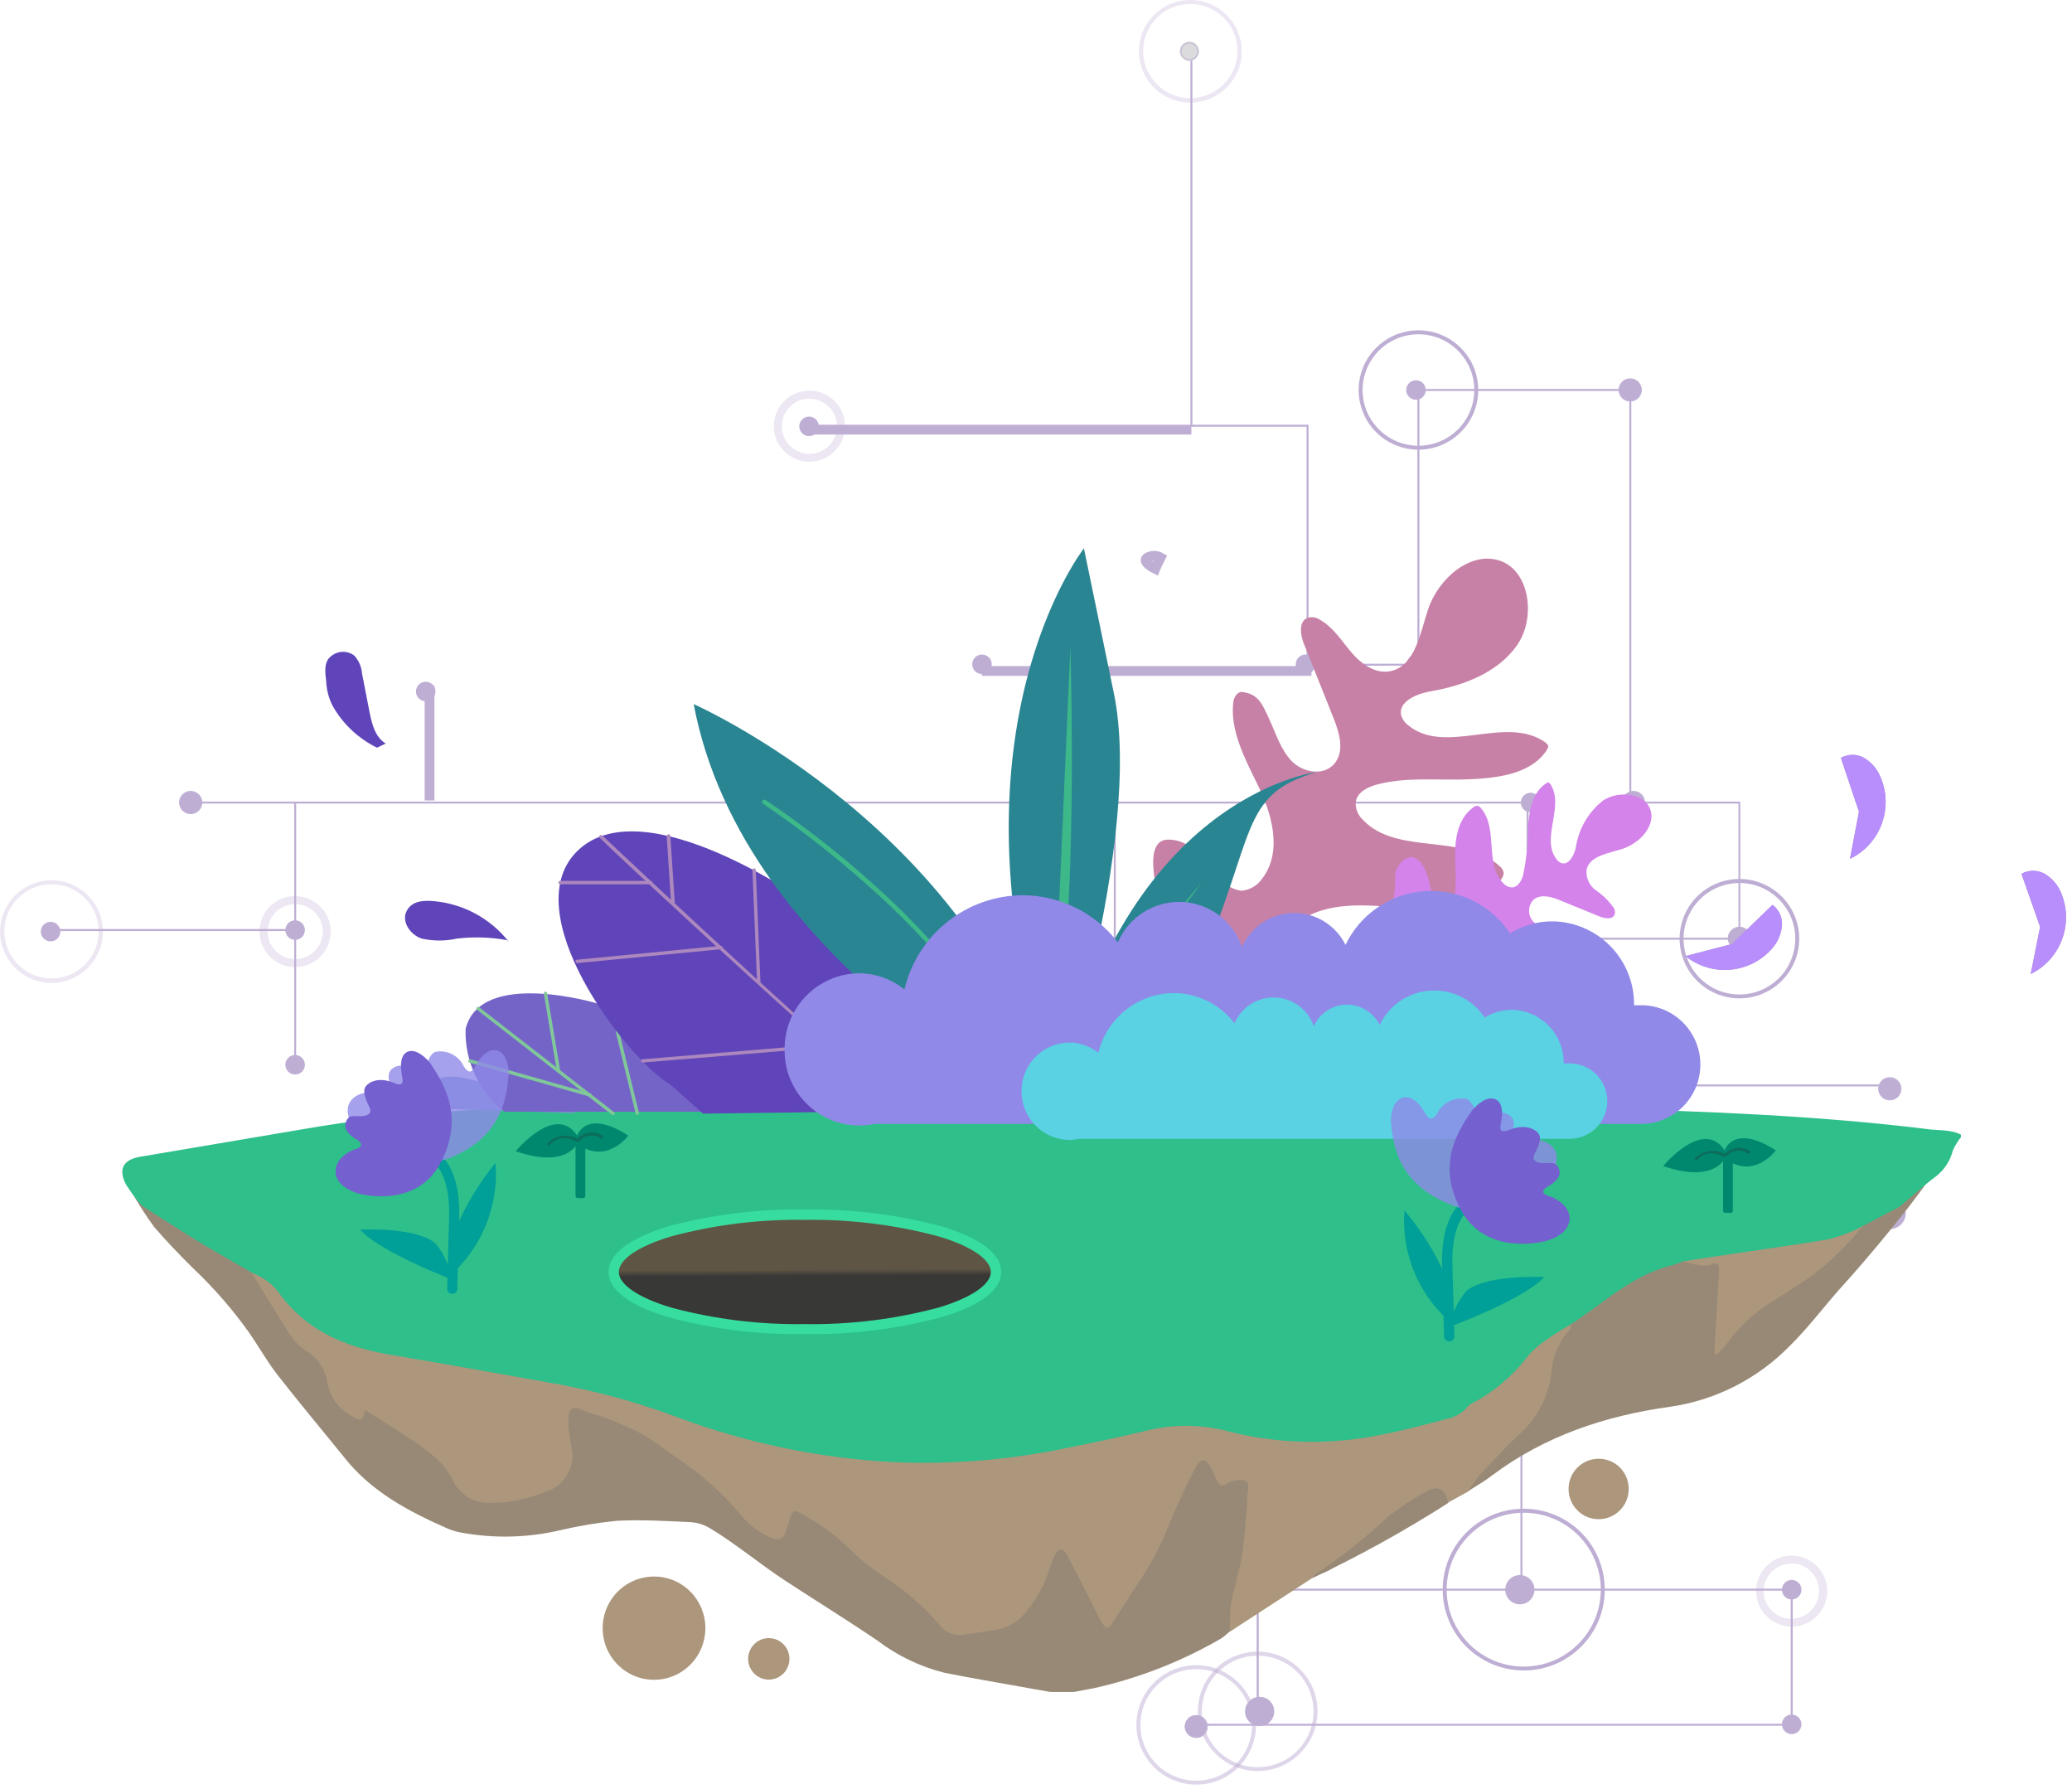 <?xml version="1.0" encoding="UTF-8"?>
<svg width="212px" height="183px" viewBox="0 0 212 183" version="1.1" xmlns="http://www.w3.org/2000/svg" xmlns:xlink="http://www.w3.org/1999/xlink">
    <!-- Generator: Sketch 60 (88103) - https://sketch.com -->
    <title>Satellite 02</title>
    <desc>Created with Sketch.</desc>
    <defs>
        <linearGradient x1="49.927%" y1="45.829%" x2="50.049%" y2="53.472%" id="linearGradient-1">
            <stop stop-color="#5E5544" offset="27%"></stop>
            <stop stop-color="#383837" offset="100%"></stop>
        </linearGradient>
    </defs>
    <g id="Page-1" stroke="none" stroke-width="1" fill="none" fill-rule="evenodd">
        <g id="Home-Refresh" transform="translate(-411, -354)">
            <g id="Hero-section">
                <g id="Group-4" transform="translate(54, 120)">
                    <g id="Satellite-02" transform="translate(357, 234)">
                        <g id="Layer_14" opacity="0.7" fill-rule="nonzero">
                            <g id="Illustration">
                                <polygon id="Path" fill="#A38CC2" points="166.908 82.09 166.706 82.09 166.706 39.99 145.227 39.99 145.227 68.095 133.681 68.095 133.681 43.65 121.798 43.65 121.798 5.856 122 5.856 122 43.448 133.884 43.448 133.884 67.893 145.024 67.893 145.024 39.788 166.908 39.788"></polygon>
                                <path d="M145.14,46 C142.664,46.004 140.429,44.519 139.479,42.238 C138.528,39.956 139.049,37.328 140.799,35.58 C142.549,33.831 145.182,33.307 147.47,34.251 C149.758,35.196 151.25,37.423 151.25,39.894 C151.245,43.261 148.514,45.99 145.14,46 Z M145.14,34.192 C142.828,34.188 140.741,35.575 139.853,37.705 C138.966,39.836 139.452,42.29 141.086,43.922 C142.719,45.555 145.178,46.045 147.315,45.163 C149.452,44.281 150.845,42.201 150.845,39.894 C150.84,36.751 148.29,34.203 145.14,34.192 L145.14,34.192 Z" id="Shape" fill="#A38CC2"></path>
                                <path d="M177.981,102.124 C175.505,102.128 173.27,100.642 172.32,98.361 C171.369,96.079 171.891,93.451 173.64,91.703 C175.39,89.954 178.023,89.43 180.311,90.375 C182.599,91.319 184.092,93.547 184.092,96.017 C184.092,99.386 181.357,102.118 177.981,102.124 L177.981,102.124 Z M177.981,90.325 C175.668,90.321 173.58,91.709 172.693,93.84 C171.806,95.972 172.295,98.427 173.93,100.059 C175.566,101.691 178.026,102.178 180.163,101.293 C182.299,100.408 183.69,98.325 183.686,96.017 C183.681,92.876 181.13,90.33 177.981,90.325 L177.981,90.325 Z" id="Shape" fill="#A38CC2"></path>
                                <g id="Group" opacity="0.3" transform="translate(139.01, 124.247)" fill="#A38CC2">
                                    <path d="M3.755,8.033 C1.745,8.033 0.116,6.407 0.116,4.402 C0.116,2.396 1.745,0.771 3.755,0.771 C5.765,0.771 7.395,2.396 7.395,4.402 C7.395,5.365 7.011,6.288 6.329,6.969 C5.646,7.65 4.72,8.033 3.755,8.033 L3.755,8.033 Z M3.755,1.589 C2.609,1.585 1.575,2.271 1.134,3.327 C0.694,4.382 0.935,5.598 1.746,6.407 C2.556,7.215 3.775,7.456 4.832,7.017 C5.89,6.577 6.578,5.545 6.574,4.402 C6.574,2.848 5.312,1.589 3.755,1.589 L3.755,1.589 Z" id="Shape"></path>
                                </g>
                                <path d="M155.662,134.871 C155.636,134.874 155.609,134.865 155.59,134.846 C155.572,134.827 155.562,134.801 155.566,134.775 L155.566,128.899 L142.765,128.899 C142.739,128.903 142.712,128.893 142.693,128.875 C142.675,128.856 142.665,128.829 142.669,128.803 L142.669,118.42 C142.669,118.367 142.712,118.324 142.765,118.324 L156.183,118.324 L156.183,111.023 C156.188,110.972 156.229,110.931 156.28,110.927 L193.426,110.927 C193.482,110.927 193.528,110.968 193.533,111.023 C193.533,111.082 193.485,111.129 193.426,111.129 L156.396,111.129 L156.396,118.42 C156.396,118.479 156.348,118.526 156.29,118.526 L142.871,118.526 L142.871,128.697 L155.662,128.697 C155.69,128.697 155.717,128.708 155.737,128.728 C155.757,128.748 155.768,128.775 155.768,128.803 L155.768,134.755 C155.775,134.786 155.766,134.818 155.745,134.84 C155.724,134.863 155.693,134.875 155.662,134.871 L155.662,134.871 Z" id="Path" fill="#A38CC2"></path>
                                <path d="M155.662,162.86 C155.609,162.86 155.566,162.817 155.566,162.764 L155.566,132.319 C155.562,132.292 155.572,132.266 155.59,132.247 C155.609,132.228 155.636,132.219 155.662,132.222 C155.689,132.22 155.716,132.229 155.737,132.247 C155.757,132.265 155.768,132.291 155.768,132.319 L155.768,162.803 C155.748,162.842 155.706,162.865 155.662,162.86 Z" id="Path" fill="#A38CC2"></path>
                                <g id="Group" opacity="0.5" transform="translate(149.629, 104.021)" fill="#A38CC2">
                                    <path d="M6.661,13.06 C3.281,13.06 0.541,10.326 0.541,6.954 C0.541,3.582 3.281,0.848 6.661,0.848 C10.041,0.848 12.781,3.582 12.781,6.954 C12.776,10.324 10.039,13.055 6.661,13.06 Z M6.661,1.252 C4.349,1.252 2.266,2.641 1.381,4.772 C0.497,6.903 0.985,9.355 2.62,10.986 C4.254,12.617 6.712,13.104 8.848,12.222 C10.983,11.339 12.376,9.26 12.376,6.954 C12.376,3.805 9.817,1.252 6.661,1.252 L6.661,1.252 Z" id="Shape"></path>
                                </g>
                                <path d="M155.913,170.874 C152.557,170.878 149.53,168.863 148.244,165.771 C146.958,162.678 147.667,159.118 150.04,156.75 C152.413,154.383 155.982,153.675 159.081,154.958 C162.181,156.241 164.2,159.262 164.196,162.61 C164.19,167.172 160.485,170.869 155.913,170.874 L155.913,170.874 Z M155.913,154.741 C152.722,154.737 149.843,156.652 148.62,159.592 C147.396,162.532 148.068,165.918 150.323,168.171 C152.578,170.423 155.971,171.098 158.919,169.881 C161.868,168.663 163.79,165.794 163.79,162.61 C163.79,158.268 160.265,154.746 155.913,154.741 L155.913,154.741 Z" id="Shape" fill="#A38CC2"></path>
                                <ellipse id="Oval" fill="#A38CC2" cx="142.765" cy="128.649" rx="1" ry="1"></ellipse>
                                <path d="M142.765,129.554 C142.397,129.558 142.063,129.34 141.92,129.002 C141.776,128.664 141.852,128.273 142.11,128.012 C142.369,127.751 142.76,127.672 143.1,127.812 C143.441,127.951 143.663,128.282 143.663,128.649 C143.663,129.145 143.262,129.549 142.765,129.554 Z M142.765,127.83 C142.312,127.83 141.945,128.197 141.945,128.649 C141.945,129.101 142.312,129.468 142.765,129.468 C143.218,129.468 143.586,129.101 143.586,128.649 C143.58,128.199 143.216,127.836 142.765,127.83 Z" id="Shape" fill="#A38CC2"></path>
                                <ellipse id="Oval" fill="#A38CC2" cx="156.29" cy="96.017" rx="1" ry="1"></ellipse>
                                <path d="M156.29,96.923 C155.788,96.923 155.382,96.517 155.382,96.017 C155.382,95.517 155.788,95.112 156.29,95.112 C156.791,95.112 157.197,95.517 157.197,96.017 C157.197,96.517 156.791,96.923 156.29,96.923 Z M156.29,95.199 C155.958,95.199 155.659,95.398 155.532,95.704 C155.405,96.01 155.475,96.362 155.709,96.596 C155.944,96.83 156.297,96.9 156.604,96.774 C156.91,96.647 157.11,96.348 157.11,96.017 C157.105,95.567 156.741,95.204 156.29,95.199 L156.29,95.199 Z" id="Shape" fill="#A38CC2"></path>
                                <ellipse id="Oval" fill="#A38CC2" cx="156.608" cy="82.09" rx="1" ry="1"></ellipse>
                                <path d="M156.608,82.995 C156.107,82.995 155.701,82.59 155.701,82.09 C155.701,81.59 156.107,81.185 156.608,81.185 C157.109,81.185 157.516,81.59 157.516,82.09 C157.516,82.59 157.109,82.995 156.608,82.995 Z M156.608,81.271 C156.155,81.271 155.788,81.638 155.788,82.09 C155.788,82.542 156.155,82.909 156.608,82.909 C157.061,82.909 157.429,82.542 157.429,82.09 C157.429,81.638 157.061,81.271 156.608,81.271 L156.608,81.271 Z" id="Shape" fill="#A38CC2"></path>
                                <ellipse id="Oval" stroke="#A38CC2" fill="#A38CC2" cx="193.359" cy="124.093" rx="1.139" ry="1.137"></ellipse>
                                <ellipse id="Oval" fill="#A38CC2" cx="193.359" cy="111.38" rx="1.139" ry="1.137"></ellipse>
                                <path d="M193.369,112.555 L193.369,112.555 C192.887,112.559 192.45,112.271 192.264,111.828 C192.078,111.384 192.179,110.872 192.519,110.532 C192.86,110.192 193.373,110.091 193.818,110.277 C194.262,110.463 194.55,110.899 194.546,111.38 C194.547,111.691 194.422,111.99 194.199,112.208 C193.981,112.432 193.681,112.558 193.369,112.555 Z M193.369,110.282 C192.761,110.282 192.268,110.773 192.268,111.38 C192.268,111.986 192.761,112.478 193.369,112.478 L193.369,112.478 C193.972,112.467 194.459,111.982 194.469,111.38 C194.469,110.773 193.976,110.282 193.369,110.282 L193.369,110.282 Z" id="Shape" fill="#A38CC2"></path>
                                <ellipse id="Oval" fill="#A38CC2" cx="156.29" cy="111.139" rx="1.139" ry="1.137"></ellipse>
                                <path d="M156.29,112.314 C155.808,112.314 155.375,112.024 155.192,111.58 C155.009,111.136 155.112,110.626 155.453,110.288 C155.795,109.95 156.307,109.851 156.751,110.037 C157.194,110.224 157.481,110.659 157.477,111.139 C157.477,111.452 157.352,111.752 157.129,111.973 C156.906,112.194 156.604,112.316 156.29,112.314 Z M156.29,110.041 C155.682,110.041 155.189,110.532 155.189,111.139 C155.189,111.745 155.682,112.237 156.29,112.237 C156.897,112.237 157.39,111.745 157.39,111.139 C157.385,110.535 156.895,110.046 156.29,110.041 Z" id="Shape" fill="#A38CC2"></path>
                                <g id="Group" opacity="0.3" transform="translate(115.842, 0)" fill="#A38CC2">
                                    <path d="M5.947,10.498 C3.819,10.498 1.9,9.219 1.086,7.258 C0.272,5.297 0.722,3.039 2.226,1.537 C3.731,0.036 5.994,-0.413 7.96,0.4 C9.926,1.212 11.208,3.126 11.208,5.249 C11.202,8.146 8.85,10.493 5.947,10.498 Z M5.947,0.405 C3.281,0.405 1.12,2.561 1.12,5.22 C1.12,7.88 3.281,10.036 5.947,10.036 C8.612,10.036 10.773,7.88 10.773,5.22 C10.773,2.561 8.612,0.405 5.947,0.405 Z" id="Shape"></path>
                                </g>
                                <ellipse id="Oval" fill="#CCCBCD" cx="121.692" cy="5.249" rx="1" ry="1"></ellipse>
                                <path d="M121.701,6.155 C121.212,6.126 120.822,5.737 120.794,5.249 C120.794,5.01 120.892,4.78 121.064,4.614 C121.232,4.443 121.462,4.349 121.701,4.353 C121.94,4.35 122.17,4.444 122.338,4.614 C122.501,4.786 122.593,5.013 122.599,5.249 C122.599,5.487 122.506,5.715 122.338,5.885 C122.171,6.057 121.941,6.154 121.701,6.155 Z M121.701,4.431 C121.248,4.431 120.881,4.797 120.881,5.249 C120.881,5.701 121.248,6.068 121.701,6.068 C121.918,6.066 122.126,5.98 122.28,5.827 C122.436,5.675 122.524,5.467 122.524,5.249 C122.524,5.032 122.436,4.823 122.28,4.671 L122.28,4.671 C122.126,4.519 121.918,4.432 121.701,4.431 L121.701,4.431 Z" id="Shape" fill="#A38CC2"></path>
                                <ellipse id="Oval" fill="#A38CC2" cx="144.879" cy="39.894" rx="1" ry="1"></ellipse>
                                <path d="M144.879,40.79 C144.642,40.784 144.415,40.692 144.242,40.53 C144.072,40.362 143.978,40.132 143.981,39.894 C143.977,39.655 144.071,39.425 144.242,39.258 C144.409,39.086 144.639,38.99 144.879,38.99 C145.119,38.99 145.349,39.086 145.516,39.258 L145.516,39.258 C145.687,39.425 145.782,39.655 145.777,39.894 C145.78,40.132 145.686,40.362 145.516,40.53 C145.343,40.692 145.116,40.784 144.879,40.79 L144.879,40.79 Z M144.879,39.075 C144.426,39.075 144.059,39.442 144.059,39.894 C144.06,40.111 144.147,40.318 144.3,40.472 C144.453,40.627 144.661,40.715 144.879,40.715 C145.097,40.715 145.306,40.627 145.458,40.472 C145.612,40.318 145.698,40.111 145.7,39.894 C145.7,39.677 145.613,39.469 145.458,39.316 L145.458,39.316 C145.306,39.162 145.097,39.075 144.879,39.075 L144.879,39.075 Z" id="Shape" fill="#A38CC2"></path>
                                <ellipse id="Oval" fill="#A38CC2" cx="167.13" cy="82.09" rx="1.139" ry="1.137"></ellipse>
                                <path d="M167.13,83.275 C166.475,83.275 165.943,82.744 165.943,82.09 C165.943,81.436 166.475,80.905 167.13,80.905 C167.786,80.905 168.318,81.436 168.318,82.09 C168.318,82.404 168.193,82.705 167.97,82.928 C167.747,83.15 167.445,83.275 167.13,83.275 Z M167.13,80.992 C166.685,80.992 166.284,81.259 166.114,81.67 C165.943,82.08 166.038,82.552 166.352,82.866 C166.667,83.18 167.14,83.274 167.552,83.104 C167.963,82.934 168.231,82.534 168.231,82.09 C168.231,81.484 167.738,80.992 167.13,80.992 Z" id="Shape" fill="#A38CC2"></path>
                                <ellipse id="Oval" fill="#A38CC2" cx="177.971" cy="95.988" rx="1.139" ry="1.137"></ellipse>
                                <path d="M177.981,97.163 C177.499,97.167 177.062,96.88 176.876,96.437 C176.69,95.993 176.791,95.481 177.132,95.141 C177.473,94.801 177.986,94.7 178.43,94.886 C178.875,95.072 179.163,95.507 179.159,95.988 C179.153,96.635 178.629,97.158 177.981,97.163 L177.981,97.163 Z M177.981,94.89 C177.373,94.89 176.88,95.382 176.88,95.988 C176.88,96.595 177.373,97.086 177.981,97.086 C178.589,97.086 179.081,96.595 179.081,95.988 C179.081,95.382 178.589,94.89 177.981,94.89 Z" id="Shape" fill="#A38CC2"></path>
                                <path d="M128.681,175.767 C128.626,175.767 128.58,175.725 128.575,175.67 L128.575,162.61 C128.575,162.551 128.622,162.504 128.681,162.504 L183.329,162.504 C183.384,162.509 183.425,162.555 183.425,162.61 C183.421,162.661 183.38,162.702 183.329,162.706 L128.787,162.706 L128.787,175.67 C128.782,175.725 128.736,175.767 128.681,175.767 Z" id="Path" fill="#A38CC2"></path>
                                <ellipse id="Oval" stroke="#A38CC2" fill="#A38CC2" cx="155.508" cy="162.61" rx="1" ry="1"></ellipse>
                                <g id="Group" opacity="0.3" transform="translate(179.554, 158.921)" fill="#A38CC2">
                                    <path d="M3.775,7.464 C2.301,7.468 0.97,6.585 0.404,5.227 C-0.161,3.87 0.149,2.306 1.191,1.266 C2.234,0.226 3.801,-0.084 5.162,0.481 C6.523,1.045 7.408,2.373 7.404,3.843 C7.399,5.841 5.777,7.459 3.775,7.464 L3.775,7.464 Z M3.775,1.021 C2.63,1.002 1.586,1.673 1.131,2.721 C0.676,3.769 0.899,4.987 1.696,5.807 C2.493,6.627 3.707,6.887 4.771,6.465 C5.835,6.044 6.539,5.024 6.555,3.882 C6.573,3.13 6.289,2.402 5.767,1.859 C5.246,1.317 4.528,1.005 3.775,0.992 L3.775,1.021 Z" id="Shape"></path>
                                </g>
                                <ellipse id="Oval" fill="#A38CC2" cx="166.812" cy="39.894" rx="1.139" ry="1.137"></ellipse>
                                <path d="M166.802,41.069 C166.32,41.073 165.884,40.786 165.697,40.342 C165.511,39.899 165.612,39.387 165.953,39.047 C166.294,38.707 166.807,38.606 167.251,38.792 C167.696,38.978 167.984,39.413 167.98,39.894 C167.975,40.541 167.45,41.064 166.802,41.069 L166.802,41.069 Z M166.802,38.796 C166.194,38.796 165.702,39.288 165.702,39.894 C165.702,40.5 166.194,40.992 166.802,40.992 C167.41,40.992 167.903,40.5 167.903,39.894 C167.903,39.288 167.41,38.796 166.802,38.796 Z" id="Shape" fill="#A38CC2"></path>
                                <path d="M183.329,175.468 C183.274,175.468 183.228,175.427 183.223,175.372 L183.223,162.803 C183.223,162.774 183.234,162.748 183.254,162.728 C183.274,162.708 183.301,162.697 183.329,162.697 C183.384,162.702 183.426,162.748 183.425,162.803 L183.425,175.41 C183.407,175.446 183.37,175.469 183.329,175.468 L183.329,175.468 Z" id="Path" fill="#A38CC2"></path>
                                <ellipse id="Oval" fill="#A38CC2" cx="183.319" cy="162.61" rx="1" ry="1"></ellipse>
                                <path d="M183.329,163.506 C183.09,163.507 182.861,163.413 182.692,163.246 C182.436,162.987 182.36,162.601 182.499,162.265 C182.638,161.929 182.965,161.708 183.329,161.705 C183.566,161.71 183.793,161.803 183.966,161.965 L183.966,161.965 C184.292,162.33 184.292,162.881 183.966,163.246 C183.793,163.407 183.566,163.5 183.329,163.506 Z M183.329,161.791 C183.113,161.787 182.904,161.87 182.75,162.022 C182.596,162.18 182.51,162.39 182.508,162.61 C182.508,163.062 182.876,163.429 183.329,163.429 C183.782,163.429 184.15,163.062 184.15,162.61 C184.148,162.39 184.062,162.18 183.908,162.022 L183.908,162.022 C183.746,161.89 183.538,161.824 183.329,161.839 L183.329,161.791 Z" id="Shape" fill="#A38CC2"></path>
                                <ellipse id="Oval" stroke="#A38CC2" fill="#A38CC2" cx="128.883" cy="175.064" rx="1" ry="1"></ellipse>
                                <g id="Group" opacity="0.5" transform="translate(121.634, 168.553)" fill="#A38CC2">
                                    <path d="M7.047,12.608 C3.667,12.608 0.927,9.874 0.927,6.501 C0.927,3.129 3.667,0.395 7.047,0.395 C10.427,0.395 13.167,3.129 13.167,6.501 C13.162,9.872 10.425,12.602 7.047,12.608 Z M7.047,0.809 C4.735,0.809 2.65,2.199 1.766,4.331 C0.882,6.463 1.373,8.916 3.009,10.546 C4.646,12.176 7.106,12.662 9.241,11.776 C11.376,10.89 12.766,8.808 12.762,6.501 C12.757,3.356 10.199,0.809 7.047,0.809 Z" id="Shape"></path>
                                </g>
                                <path d="M128.681,162.706 C128.626,162.706 128.58,162.665 128.575,162.61 L128.575,153.113 C128.575,153.055 128.622,153.007 128.681,153.007 C128.739,153.007 128.787,153.055 128.787,153.113 L128.787,162.61 C128.782,162.665 128.736,162.706 128.681,162.706 L128.681,162.706 Z" id="Path" fill="#A38CC2"></path>
                                <ellipse id="Oval" stroke="#A38CC2" fill="#A38CC2" cx="128.681" cy="152.256" rx="1" ry="1"></ellipse>
                                <path d="M118.207,58.194 C118.207,58.194 116.691,57.452 117.405,57.029 C117.824,56.79 118.338,56.79 118.757,57.029 L118.342,57.867 L118.342,57.867 L118.207,58.194 Z" id="Path" stroke="#A38CC2" fill="#E4E3E9"></path>
                                <ellipse id="Oval" fill="#A38CC2" cx="144.927" cy="67.951" rx="1" ry="1"></ellipse>
                                <path d="M144.927,68.856 C144.687,68.858 144.456,68.761 144.29,68.586 C143.938,68.235 143.938,67.666 144.29,67.315 C144.642,66.964 145.213,66.964 145.565,67.315 L145.565,67.315 C145.737,67.482 145.834,67.711 145.834,67.951 C145.834,68.19 145.737,68.42 145.565,68.586 C145.399,68.761 145.168,68.858 144.927,68.856 L144.927,68.856 Z M144.927,67.132 C144.711,67.137 144.504,67.223 144.348,67.373 C144.077,67.647 144.037,68.074 144.253,68.394 C144.469,68.713 144.881,68.836 145.237,68.688 C145.594,68.54 145.796,68.161 145.721,67.783 C145.646,67.406 145.314,67.133 144.927,67.132 L144.927,67.132 Z" id="Shape" fill="#A38CC2"></path>
                                <path d="M114.056,112.94 C114.002,112.94 113.959,112.897 113.959,112.844 L113.959,82.206 C113.959,82.151 114.001,82.105 114.056,82.1 C114.114,82.1 114.162,82.147 114.162,82.206 L114.162,112.844 C114.162,112.871 114.151,112.897 114.13,112.915 C114.11,112.934 114.083,112.943 114.056,112.94 L114.056,112.94 Z" id="Path" fill="#A38CC2"></path>
                                <g id="Group" opacity="0.4" transform="translate(110.05, 107.874)" fill="#A38CC2">
                                    <path d="M4.006,8.023 C2.533,8.023 1.206,7.137 0.643,5.779 C0.08,4.421 0.393,2.859 1.436,1.821 C2.479,0.783 4.046,0.475 5.406,1.04 C6.765,1.605 7.649,2.932 7.646,4.402 C7.646,5.364 7.262,6.286 6.579,6.966 C5.896,7.645 4.971,8.026 4.006,8.023 L4.006,8.023 Z M4.006,1.589 C2.451,1.595 1.193,2.856 1.197,4.408 C1.201,5.96 2.464,7.216 4.019,7.214 C5.575,7.212 6.835,5.954 6.835,4.402 C6.835,3.654 6.536,2.937 6.006,2.41 C5.475,1.882 4.755,1.587 4.006,1.589 L4.006,1.589 Z" id="Shape"></path>
                                </g>
                                <ellipse id="Oval" fill="#A38CC2" cx="114.056" cy="112.295" rx="1.139" ry="1.137"></ellipse>
                                <path d="M114.056,113.47 C113.575,113.47 113.141,113.18 112.958,112.736 C112.775,112.292 112.878,111.782 113.22,111.444 C113.561,111.106 114.073,111.007 114.517,111.193 C114.96,111.38 115.247,111.815 115.243,112.295 C115.243,112.608 115.118,112.908 114.895,113.129 C114.672,113.35 114.37,113.472 114.056,113.47 Z M114.056,111.197 C113.448,111.197 112.955,111.688 112.955,112.295 C112.955,112.901 113.448,113.393 114.056,113.393 C114.663,113.393 115.156,112.901 115.156,112.295 C115.151,111.69 114.661,111.202 114.056,111.197 L114.056,111.197 Z" id="Shape" fill="#A38CC2"></path>
                                <rect id="Rectangle" fill="#A38CC2" x="100.473" y="68.134" width="33.71" height="1"></rect>
                                <ellipse id="Oval" fill="#A38CC2" cx="133.575" cy="67.951" rx="1" ry="1"></ellipse>
                                <path d="M133.585,68.856 C133.344,68.858 133.113,68.761 132.948,68.586 C132.775,68.42 132.678,68.19 132.678,67.951 C132.678,67.711 132.775,67.482 132.948,67.315 C133.301,66.968 133.868,66.968 134.222,67.315 L134.222,67.315 C134.57,67.668 134.57,68.234 134.222,68.586 C134.055,68.759 133.825,68.856 133.585,68.856 Z M133.585,67.132 C133.367,67.134 133.16,67.22 133.005,67.373 C132.847,67.524 132.758,67.733 132.758,67.951 C132.758,68.169 132.847,68.378 133.005,68.529 C133.208,68.756 133.52,68.853 133.816,68.78 C134.111,68.707 134.342,68.476 134.415,68.181 C134.488,67.886 134.392,67.575 134.164,67.373 C134.008,67.223 133.801,67.137 133.585,67.132 L133.585,67.132 Z" id="Shape" fill="#A38CC2"></path>
                                <ellipse id="Oval" fill="#A38CC2" cx="100.473" cy="67.951" rx="1" ry="1"></ellipse>
                                <path d="M100.483,68.856 C100.242,68.858 100.012,68.761 99.846,68.586 C99.674,68.42 99.576,68.19 99.576,67.951 C99.576,67.711 99.674,67.482 99.846,67.315 C100.198,66.953 100.777,66.945 101.139,67.296 C101.502,67.647 101.511,68.225 101.159,68.586 C100.984,68.771 100.737,68.869 100.483,68.856 L100.483,68.856 Z M100.483,67.132 C100.091,67.131 99.754,67.406 99.676,67.789 C99.599,68.172 99.804,68.556 100.165,68.706 C100.527,68.857 100.944,68.731 101.162,68.407 C101.38,68.083 101.338,67.65 101.062,67.373 C100.906,67.223 100.7,67.137 100.483,67.132 L100.483,67.132 Z" id="Shape" fill="#A38CC2"></path>
                                <rect id="Rectangle" fill="#A38CC2" x="43.45" y="70.128" width="1" height="11.751"></rect>
                                <ellipse id="Oval" fill="#A38CC2" cx="43.556" cy="70.734" rx="1" ry="1"></ellipse>
                                <path d="M43.556,71.63 C43.318,71.631 43.089,71.538 42.919,71.37 C42.571,71.02 42.572,70.454 42.922,70.105 C43.273,69.756 43.84,69.756 44.19,70.105 C44.541,70.454 44.542,71.02 44.194,71.37 C44.024,71.538 43.795,71.631 43.556,71.63 Z M43.556,69.916 C43.339,69.914 43.129,70.001 42.977,70.156 C42.742,70.39 42.671,70.743 42.798,71.049 C42.925,71.355 43.224,71.555 43.556,71.555 C43.889,71.555 44.188,71.355 44.315,71.049 C44.442,70.743 44.371,70.39 44.136,70.156 C43.984,70 43.775,69.913 43.556,69.916 L43.556,69.916 Z" id="Shape" fill="#A38CC2"></path>
                                <path d="M177.981,96.123 L156.29,96.123 C156.235,96.118 156.193,96.072 156.193,96.017 L156.193,82.196 L20.658,82.196 C20.631,82.196 20.605,82.185 20.587,82.164 C20.568,82.144 20.559,82.117 20.561,82.09 C20.561,82.064 20.572,82.04 20.59,82.022 C20.608,82.004 20.633,81.994 20.658,81.994 L156.29,81.994 C156.345,81.993 156.391,82.035 156.396,82.09 L156.396,95.921 L177.875,95.921 L177.875,82.196 L166.802,82.196 C166.774,82.196 166.747,82.185 166.727,82.165 C166.707,82.145 166.696,82.118 166.696,82.09 C166.701,82.035 166.747,81.993 166.802,81.994 L177.962,81.994 C178.013,81.998 178.054,82.039 178.058,82.09 L178.058,96.017 C178.06,96.066 178.028,96.11 177.981,96.123 L177.981,96.123 Z" id="Path" fill="#A38CC2"></path>
                                <path d="M30.196,95.237 L5.753,95.237 C5.726,95.24 5.699,95.231 5.679,95.212 C5.659,95.194 5.647,95.168 5.647,95.141 C5.647,95.082 5.695,95.035 5.753,95.035 L30.196,95.035 C30.255,95.035 30.302,95.082 30.302,95.141 C30.302,95.168 30.291,95.194 30.271,95.212 C30.25,95.231 30.223,95.24 30.196,95.237 L30.196,95.237 Z" id="Path" fill="#A38CC2"></path>
                                <g id="Group" opacity="0.3" transform="translate(26.064, 91.5)" fill="#A38CC2">
                                    <path d="M4.132,7.426 C2.122,7.426 0.492,5.8 0.492,3.795 C0.492,1.789 2.122,0.164 4.132,0.164 C6.142,0.164 7.771,1.789 7.771,3.795 C7.771,5.8 6.142,7.426 4.132,7.426 L4.132,7.426 Z M4.132,0.982 C2.576,0.988 1.319,2.249 1.323,3.801 C1.326,5.353 2.589,6.609 4.145,6.607 C5.7,6.605 6.96,5.347 6.96,3.795 C6.958,3.049 6.658,2.335 6.128,1.809 C5.597,1.283 4.879,0.989 4.132,0.992 L4.132,0.982 Z" id="Shape"></path>
                                </g>
                                <path d="M30.196,107.999 C30.17,107.999 30.146,107.989 30.128,107.971 C30.11,107.953 30.1,107.928 30.1,107.903 L30.1,95.295 C30.099,95.24 30.141,95.194 30.196,95.189 C30.255,95.189 30.302,95.236 30.302,95.295 L30.302,107.903 C30.302,107.93 30.291,107.956 30.271,107.974 C30.25,107.993 30.223,108.002 30.196,107.999 L30.196,107.999 Z" id="Path" fill="#A38CC2"></path>
                                <ellipse id="Oval" fill="#A38CC2" cx="30.196" cy="108.914" rx="1" ry="1"></ellipse>
                                <path d="M30.196,109.829 C29.791,109.827 29.437,109.554 29.333,109.163 C29.229,108.772 29.4,108.36 29.751,108.158 C30.102,107.955 30.545,108.013 30.833,108.297 C31.092,108.554 31.17,108.941 31.03,109.277 C30.89,109.613 30.561,109.831 30.196,109.829 Z M30.196,108.114 C29.824,108.114 29.498,108.362 29.402,108.72 C29.305,109.079 29.462,109.457 29.784,109.642 C30.106,109.828 30.513,109.774 30.775,109.511 C30.933,109.36 31.023,109.151 31.023,108.933 C31.023,108.715 30.933,108.506 30.775,108.355 C30.627,108.192 30.417,108.097 30.196,108.095 L30.196,108.114 Z" id="Shape" fill="#A38CC2"></path>
                                <path d="M30.196,95.237 C30.17,95.237 30.146,95.227 30.128,95.209 C30.11,95.191 30.1,95.166 30.1,95.141 L30.1,82.09 C30.104,82.039 30.145,81.998 30.196,81.994 C30.251,81.993 30.297,82.035 30.302,82.09 L30.302,95.141 C30.302,95.168 30.291,95.194 30.271,95.212 C30.25,95.231 30.223,95.24 30.196,95.237 L30.196,95.237 Z" id="Path" fill="#A38CC2"></path>
                                <ellipse id="Oval" fill="#A38CC2" cx="30.196" cy="95.141" rx="1" ry="1"></ellipse>
                                <path d="M30.196,96.036 C29.957,96.039 29.727,95.946 29.558,95.777 C29.389,95.608 29.296,95.379 29.298,95.141 C29.298,94.903 29.392,94.675 29.559,94.505 C29.726,94.333 29.956,94.236 30.196,94.236 C30.436,94.236 30.666,94.333 30.833,94.505 L30.833,94.505 C31.007,94.671 31.104,94.901 31.103,95.141 C31.098,95.637 30.693,96.037 30.196,96.036 L30.196,96.036 Z M30.196,94.322 C29.979,94.323 29.77,94.409 29.617,94.563 C29.461,94.715 29.373,94.923 29.373,95.141 C29.373,95.358 29.461,95.566 29.617,95.719 C29.937,96.037 30.455,96.037 30.775,95.719 C31.094,95.399 31.094,94.882 30.775,94.563 C30.624,94.406 30.414,94.319 30.196,94.322 L30.196,94.322 Z" id="Shape" fill="#A38CC2"></path>
                                <ellipse id="Oval" fill="#A38CC2" cx="19.519" cy="82.09" rx="1.139" ry="1.137"></ellipse>
                                <path d="M19.519,83.275 C19.038,83.279 18.602,82.992 18.415,82.55 C18.229,82.108 18.328,81.597 18.667,81.256 C19.005,80.915 19.517,80.812 19.962,80.995 C20.407,81.177 20.697,81.61 20.697,82.09 C20.697,82.74 20.171,83.269 19.519,83.275 L19.519,83.275 Z M19.519,80.992 C18.912,80.992 18.419,81.484 18.419,82.09 C18.419,82.696 18.912,83.188 19.519,83.188 C20.127,83.188 20.62,82.696 20.62,82.09 C20.62,81.484 20.127,80.992 19.519,80.992 Z" id="Shape" fill="#A38CC2"></path>
                                <g id="Group" opacity="0.3" transform="translate(0, 89.574)" fill="#A38CC2">
                                    <path d="M5.271,10.97 C2.365,10.97 0.01,8.62 0.01,5.721 C0.01,2.822 2.365,0.472 5.271,0.472 C8.176,0.472 10.532,2.822 10.532,5.721 C10.527,8.618 8.174,10.965 5.271,10.97 L5.271,10.97 Z M5.271,0.876 C2.605,0.876 0.444,3.033 0.444,5.692 C0.444,8.352 2.605,10.508 5.271,10.508 C7.937,10.508 10.098,8.352 10.098,5.692 C10.098,3.033 7.937,0.876 5.271,0.876 L5.271,0.876 Z" id="Shape"></path>
                                </g>
                                <ellipse id="Oval" fill="#A38CC2" cx="5.174" cy="95.295" rx="1" ry="1"></ellipse>
                                <path d="M5.184,96.191 C4.819,96.192 4.49,95.974 4.35,95.638 C4.21,95.302 4.288,94.915 4.547,94.659 C4.9,94.312 5.468,94.312 5.821,94.659 L5.821,94.659 C6.08,94.915 6.157,95.302 6.018,95.638 C5.878,95.974 5.548,96.192 5.184,96.191 L5.184,96.191 Z M5.184,94.476 C4.963,94.474 4.751,94.561 4.595,94.717 C4.286,95.041 4.286,95.549 4.595,95.873 C4.919,96.192 5.44,96.192 5.763,95.873 C6.072,95.549 6.072,95.041 5.763,94.717 C5.61,94.563 5.401,94.477 5.184,94.476 L5.184,94.476 Z" id="Shape" fill="#A38CC2"></path>
                                <path d="M182.721,176.528 L122.396,176.528 C122.341,176.523 122.3,176.477 122.3,176.422 C122.3,176.368 122.343,176.325 122.396,176.325 L182.759,176.325 C182.813,176.325 182.856,176.368 182.856,176.422 C182.857,176.456 182.842,176.488 182.815,176.509 C182.789,176.53 182.754,176.537 182.721,176.528 L182.721,176.528 Z" id="Path" fill="#A38CC2"></path>
                                <ellipse id="Oval" fill="#A38CC2" cx="183.319" cy="176.383" rx="1" ry="1"></ellipse>
                                <path d="M183.329,177.25 C182.924,177.248 182.57,176.975 182.466,176.584 C182.362,176.193 182.533,175.781 182.884,175.579 C183.235,175.376 183.678,175.434 183.966,175.719 C184.225,175.975 184.303,176.362 184.163,176.698 C184.023,177.034 183.694,177.252 183.329,177.25 Z M183.329,175.536 C183.111,175.533 182.901,175.62 182.75,175.776 C182.592,175.927 182.502,176.136 182.502,176.354 C182.502,176.572 182.592,176.781 182.75,176.932 C183.012,177.195 183.419,177.249 183.741,177.063 C184.063,176.878 184.22,176.5 184.123,176.141 C184.027,175.783 183.701,175.535 183.329,175.536 L183.329,175.536 Z" id="Shape" fill="#A38CC2"></path>
                                <g id="Group" opacity="0.5" transform="translate(115.842, 169.516)" fill="#A38CC2">
                                    <path d="M6.555,13.032 C3.175,13.032 0.434,10.298 0.434,6.925 C0.434,3.553 3.175,0.819 6.555,0.819 C9.935,0.819 12.675,3.553 12.675,6.925 C12.675,10.298 9.935,13.032 6.555,13.032 Z M6.555,1.223 C3.398,1.223 0.84,3.776 0.84,6.925 C0.84,10.074 3.398,12.627 6.555,12.627 C9.711,12.627 12.27,10.074 12.27,6.925 C12.27,3.776 9.711,1.223 6.555,1.223 L6.555,1.223 Z" id="Shape"></path>
                                </g>
                                <ellipse id="Oval" fill="#A38CC2" cx="122.358" cy="176.605" rx="1.139" ry="1.137"></ellipse>
                                <path d="M122.396,177.78 C121.747,177.774 121.225,177.246 121.228,176.598 C121.232,175.951 121.76,175.428 122.409,175.43 C123.058,175.431 123.584,175.957 123.584,176.605 C123.584,176.918 123.458,177.218 123.235,177.439 C123.012,177.66 122.71,177.782 122.396,177.78 Z M122.396,175.507 C121.788,175.507 121.296,175.998 121.296,176.605 C121.296,177.211 121.788,177.703 122.396,177.703 C123.004,177.703 123.497,177.211 123.497,176.605 C123.492,176 123.002,175.512 122.396,175.507 L122.396,175.507 Z" id="Shape" fill="#A38CC2"></path>
                                <rect id="Rectangle" fill="#A38CC2" x="83.271" y="43.448" width="38.624" height="1"></rect>
                                <g id="Group" opacity="0.3" transform="translate(79.158, 39.489)" fill="#A38CC2">
                                    <path d="M3.659,7.734 C2.186,7.734 0.858,6.848 0.295,5.49 C-0.267,4.132 0.046,2.57 1.089,1.532 C2.132,0.494 3.698,0.186 5.058,0.751 C6.418,1.316 7.302,2.643 7.298,4.113 C7.293,6.114 5.665,7.734 3.659,7.734 L3.659,7.734 Z M3.659,1.291 C2.097,1.291 0.83,2.554 0.83,4.113 C0.83,5.671 2.097,6.935 3.659,6.935 C5.221,6.935 6.487,5.671 6.487,4.113 C6.482,2.558 5.217,1.3 3.659,1.3 L3.659,1.291 Z" id="Shape"></path>
                                </g>
                                <ellipse id="Oval" fill="#A38CC2" cx="82.778" cy="43.612" rx="1" ry="1"></ellipse>
                                <path d="M82.817,44.508 C82.449,44.508 82.118,44.286 81.978,43.946 C81.838,43.607 81.917,43.217 82.179,42.959 C82.44,42.7 82.832,42.625 83.171,42.769 C83.51,42.912 83.728,43.245 83.725,43.612 C83.725,43.851 83.629,44.08 83.458,44.249 C83.288,44.417 83.057,44.51 82.817,44.508 Z M82.817,42.793 C82.364,42.793 81.997,43.16 81.997,43.612 C81.997,44.064 82.364,44.43 82.817,44.43 C83.27,44.43 83.638,44.064 83.638,43.612 C83.638,43.16 83.27,42.793 82.817,42.793 Z" id="Shape" fill="#A38CC2"></path>
                            </g>
                        </g>
                        <g id="Layer_1" transform="translate(12, 111)" fill-rule="nonzero">
                            <path d="M95.397,62.06 C94.355,61.876 93.314,61.701 92.282,61.507 C89.717,61.042 87.142,60.616 84.568,60.092 C82.125,59.473 79.83,58.369 77.818,56.845 C74.694,54.723 71.483,52.746 68.329,50.681 C66.999,49.809 65.726,48.849 64.472,47.938 C63.219,47.027 61.975,46.116 60.615,45.312 C60.012,44.95 59.33,44.74 58.629,44.701 C56.112,44.585 53.585,44.43 51.078,44.565 C49.131,44.763 47.198,45.086 45.292,45.534 C41.94,46.317 38.462,46.39 35.081,45.748 C34.659,45.665 34.245,45.541 33.846,45.379 C29.845,43.625 26.016,41.609 23.239,38.1 C20.964,35.28 18.63,32.508 16.402,29.649 C15.342,28.292 14.474,26.741 13.51,25.345 C11.818,22.966 9.9,20.759 7.782,18.755 C6.403,17.398 5.053,15.992 3.79,14.529 C2.935,13.363 2.153,12.146 1.446,10.884 C3.549,12.222 6.74,9.576 8.871,10.884 C10.53,11.902 12.237,12.823 13.924,13.792 C15.168,15.866 16.364,17.96 17.666,19.986 C18.09,20.659 18.652,21.234 19.315,21.672 C20.52,22.357 21.337,23.569 21.523,24.948 C21.763,26.439 22.688,27.728 24.02,28.428 C24.985,28.99 25.071,28.961 25.361,27.953 C25.361,27.875 25.428,27.798 25.419,27.827 C26.99,28.796 28.581,29.765 30.115,30.822 C31.812,31.975 33.509,33.09 34.444,35.125 C35.178,36.563 36.698,37.419 38.301,37.296 C40.23,37.296 38.755,35.164 40.539,34.456 C42.67,33.623 43.431,33.681 43.065,31.422 C42.92,30.579 46.16,29.736 46.18,28.883 C46.18,27.575 46.575,27.332 47.655,27.827 C48.369,28.156 49.179,28.282 49.911,28.583 C51.276,29.075 52.603,29.664 53.884,30.347 C55.408,31.238 56.777,32.353 58.252,33.371 C60.311,34.834 62.181,36.55 63.816,38.478 C64.671,39.559 65.801,40.386 67.085,40.872 C67.818,41.124 68.136,40.96 68.397,40.233 C68.657,39.506 68.782,39.06 68.966,38.469 C69.072,38.12 69.245,37.994 69.621,38.178 C71.622,39.167 73.449,40.476 75.031,42.055 C76.121,43.121 77.316,44.073 78.599,44.895 C80.71,46.24 82.611,47.893 84.24,49.799 C84.751,50.525 85.605,50.927 86.487,50.856 C87.76,50.681 89.042,50.478 90.344,50.264 C91.445,50.031 92.425,49.404 93.102,48.5 C94.144,47.286 94.937,45.876 95.435,44.352 C95.597,43.804 95.793,43.266 96.024,42.743 C96.149,42.481 96.409,42.132 96.65,42.113 C96.891,42.094 97.181,42.414 97.316,42.666 C98.203,44.333 99.051,46.029 99.91,47.715 C100.237,48.336 100.507,48.995 100.874,49.586 C101.24,50.177 101.539,50.235 101.983,49.586 C102.802,48.268 103.622,46.959 104.49,45.709 C105.834,43.755 106.947,41.651 107.807,39.438 C108.593,37.5 109.478,35.604 110.459,33.758 C110.96,32.789 111.983,35.445 112.513,36.433 C112.754,36.899 112.995,35.803 113.246,36.269 C113.496,36.734 112.86,38.566 113.323,38.207 C113.92,37.855 114.572,37.606 115.251,37.47 C116.071,37.412 118.038,36.889 117.942,37.713 C117.874,38.236 118.723,40.717 118.675,41.241 C118.511,42.985 118.877,44.148 118.588,45.835 C118.299,47.521 116.756,49.712 116.476,51.33 C116.302,52.3 115.039,53.899 115.02,54.858 C114.683,55.091 113.304,56.4 112.956,56.593 C108.865,58.971 104.431,60.698 99.813,61.711 L97.885,62.07 L95.561,62.07 L95.397,62.06 Z" id="Path" fill="#988976"></path>
                            <path d="M113.853,55.896 C113.81,54.925 113.845,53.953 113.959,52.988 C114.239,51.398 114.789,49.848 115.049,48.258 C115.309,46.668 115.435,44.778 115.599,43.034 C115.599,42.51 115.599,41.987 115.705,41.464 C115.801,40.64 115.589,40.33 114.74,40.388 C114.313,40.407 113.897,40.537 113.535,40.766 C113.072,41.095 112.821,40.95 112.571,40.553 C112.32,40.155 112.146,39.583 111.905,39.138 C111.375,38.168 110.825,38.1 110.324,39.138 C109.343,40.987 108.458,42.886 107.672,44.827 C106.808,47.038 105.695,49.142 104.355,51.098 C103.487,52.377 102.668,53.695 101.848,54.975 C101.404,55.663 101.192,55.711 100.739,54.975 C100.286,54.238 100.093,53.734 99.775,53.104 C98.916,51.418 98.068,49.731 97.181,48.054 C97.046,47.802 96.718,47.483 96.515,47.502 C96.313,47.521 96.014,47.87 95.889,48.142 C95.657,48.661 95.46,49.195 95.3,49.741 C94.802,51.265 94.009,52.675 92.967,53.889 C92.29,54.793 91.31,55.419 90.209,55.653 C88.946,55.866 87.663,56.07 86.352,56.244 C85.47,56.315 84.616,55.914 84.105,55.188 C82.476,53.282 80.575,51.629 78.464,50.284 C77.225,49.48 76.069,48.555 75.012,47.521 C73.425,45.949 71.599,44.64 69.602,43.644 C69.226,43.47 69.052,43.644 68.946,43.945 C68.763,44.526 68.59,45.118 68.377,45.699 C68.117,46.426 67.799,46.591 67.066,46.349 C65.781,45.862 64.652,45.035 63.797,43.955 C62.16,42.005 60.284,40.273 58.214,38.798 C56.758,37.829 55.321,36.666 53.846,35.774 C52.565,35.092 51.237,34.503 49.873,34.01 C49.14,33.71 48.33,33.594 47.616,33.264 C46.536,32.76 46.18,33.002 46.141,34.311 C46.162,35.175 46.266,36.035 46.45,36.879 C46.986,38.901 45.829,40.986 43.836,41.59 C42.072,42.337 40.177,42.723 38.263,42.724 C36.662,42.849 35.142,41.997 34.406,40.562 C33.441,38.517 31.773,37.412 30.076,36.249 C28.543,35.212 26.952,34.253 25.38,33.254 C25.38,33.254 25.38,33.254 25.322,33.38 C25.033,34.35 24.917,34.427 23.982,33.855 C22.65,33.156 21.724,31.867 21.484,30.376 C21.283,29.025 20.476,27.843 19.295,27.168 C18.633,26.733 18.071,26.161 17.646,25.491 C16.345,23.455 13.355,18.57 12.111,16.506 C13.134,16.942 15.843,17.543 16.499,18.444 C19.238,22.321 23.191,23.988 27.646,24.774 C33.065,25.743 38.485,26.712 43.904,27.633 C48.459,28.392 52.931,29.586 57.259,31.2 C64.408,33.872 71.925,35.419 79.544,35.784 C85.503,36.034 91.47,35.535 97.306,34.301 C100.045,33.758 102.783,33.167 105.502,32.527 C108.239,31.884 111.091,31.93 113.805,32.663 C118.811,33.913 124.029,34.039 129.089,33.031 C131.432,32.605 133.737,31.956 136.051,31.364 C136.907,31.196 137.677,30.733 138.23,30.056 C138.335,29.933 138.467,29.837 138.616,29.775 C140.884,28.585 142.86,26.903 144.402,24.851 C144.946,24.248 145.561,23.715 146.234,23.262 C147.14,22.622 149.011,22.069 149.956,21.478 C149.821,21.73 149.58,26.78 149.397,26.993 C148.433,28.185 148.596,28.563 148.5,30.114 C148.336,32.954 146.022,34.446 144.016,36.346 C143.182,37.059 142.393,37.822 141.654,38.634 C141.249,39.07 138.606,41.047 138.269,41.541 L136.215,42.675 C135.116,43.392 135.116,43.402 133.978,44.052 C132.541,44.875 132.261,44.682 131.037,45.777 C128.589,46.911 126.218,48.207 123.94,49.654 C123.795,49.751 122.416,50.255 122.3,50.4 L113.853,55.896 Z" id="Path" fill="#AC967C"></path>
                            <path d="M138.259,41.502 C138.563,40.984 138.905,40.488 139.281,40.02 C140.574,38.624 141.856,37.209 143.245,35.9 C145.298,34.171 146.573,31.684 146.784,28.999 C146.961,27.493 147.613,26.084 148.645,24.977 C148.818,24.754 148.934,22.699 149.069,22.447 C149.908,21.846 150.178,21.565 150.998,20.974 C151.142,20.974 152.241,20.383 152.376,20.315 C153.939,19.54 154.922,19.171 156.455,18.377 C157.352,17.902 158.384,17.281 159.232,16.739 C159.551,16.613 160.949,17.436 161.267,17.31 C162.285,17.66 163.397,17.601 164.372,17.146 C165.066,16.826 165.076,18.415 165.018,19.2 C164.922,20.742 164.7,20.935 164.613,22.476 C164.613,23.087 165.134,21.779 165.105,22.399 C165.076,23.019 165.057,22.399 165.018,23.048 C165.105,23.048 165.018,22.37 165.105,22.399 C165.423,22.05 165.105,22.399 165.433,22.069 C166.356,20.572 167.609,19.308 169.097,18.377 C170.534,17.504 171.624,17.359 173.012,16.438 C174.854,15.178 176.107,15.576 177.255,13.647 C178.759,12.862 184.641,9.198 186.146,8.403 C184.564,11.214 178.914,17.902 176.744,20.286 C174.815,22.38 173.157,24.677 171.151,26.644 C167.862,30.023 163.559,32.22 158.905,32.896 C152.309,33.807 146.099,35.852 140.68,39.913 C139.937,40.494 139.089,40.969 138.259,41.502 Z" id="Path" fill="#988976"></path>
                            <path d="M179.646,12.988 C177.896,15.494 175.761,17.706 173.321,19.54 C171.932,20.49 170.521,21.401 169.088,22.273 C167.341,23.39 165.825,24.834 164.623,26.528 C164.353,26.896 163.996,27.216 163.659,27.565 L163.408,27.497 C163.408,26.857 163.475,26.227 163.504,25.559 C163.533,24.89 163.591,24.337 163.62,23.717 C163.707,22.176 163.784,20.635 163.88,19.094 C163.938,18.309 163.697,18.057 163.003,18.377 C161.942,18.861 158.423,17.359 157.526,17.029 C159.117,16.787 163.398,15.643 164.989,15.401 C168.345,14.907 171.739,14.432 175.066,13.889 C176.608,13.672 178.137,13.371 179.646,12.988 Z" id="Path" fill="#AC967C"></path>
                            <path d="M154.643,41.27 C154.664,42.977 153.304,44.379 151.605,44.4 C149.906,44.421 148.512,43.055 148.491,41.347 C148.469,39.64 149.829,38.238 151.528,38.217 C152.345,38.201 153.135,38.515 153.72,39.089 C154.305,39.663 154.637,40.448 154.643,41.27 Z" id="Path" fill="#AC967C"></path>
                            <path d="M122.262,50.429 C122.357,50.268 122.477,50.124 122.619,50.003 C125.198,48.303 127.628,46.383 129.88,44.265 C131.163,43.216 132.549,42.3 134.016,41.532 C135.154,40.882 135.887,41.347 136.176,42.733 C131.71,45.6 127.061,48.171 122.262,50.429 L122.262,50.429 Z" id="Path" fill="#988976"></path>
                            <path d="M60.171,55.576 C60.16,57.713 58.868,59.633 56.898,60.439 C54.929,61.245 52.67,60.779 51.176,59.258 C49.682,57.737 49.248,55.461 50.075,53.492 C50.902,51.523 52.828,50.249 54.955,50.264 C56.348,50.272 57.68,50.836 58.659,51.833 C59.638,52.829 60.182,54.176 60.171,55.576 Z" id="Path" fill="#AC967C"></path>
                            <path d="M66.651,60.81 C65.488,60.804 64.548,59.853 64.549,58.684 C64.551,57.514 65.494,56.566 66.658,56.564 C67.822,56.563 68.768,57.507 68.773,58.677 C68.775,59.244 68.553,59.787 68.154,60.188 C67.756,60.588 67.215,60.812 66.651,60.81 Z" id="Path" fill="#AC967C"></path>
                            <path d="M188.634,5.059 L188.634,5.331 C188.304,5.739 188.028,6.189 187.814,6.668 C187.551,7.728 186.939,8.667 186.078,9.334 C184.786,10.303 183.6,11.388 182.375,12.426 L177.853,14.8 C176.961,15.197 176.039,15.521 175.095,15.769 C171.749,16.332 168.345,16.787 165.018,17.291 L160.255,18.008 L159.29,18.377 C156.398,19.026 153.939,20.693 151.576,22.476 L149.05,24.26 C148.085,24.851 147.121,25.404 146.224,26.043 C145.55,26.494 144.934,27.028 144.392,27.633 C142.848,29.682 140.872,31.364 138.606,32.556 C138.46,32.618 138.328,32.711 138.221,32.828 C137.67,33.508 136.899,33.972 136.041,34.136 C133.727,34.737 131.423,35.377 129.079,35.803 C124.021,36.819 118.801,36.697 113.795,35.445 C111.083,34.704 108.229,34.654 105.493,35.299 C102.774,35.949 100.035,36.54 97.296,37.083 C91.46,38.317 85.493,38.815 79.534,38.566 C71.918,38.181 64.406,36.625 57.259,33.952 C52.931,32.336 48.459,31.138 43.904,30.376 C38.485,29.406 33.065,28.437 27.646,27.526 C23.191,26.731 19.238,25.035 16.499,21.187 C15.826,20.316 14.929,19.646 13.905,19.249 C12.217,18.28 10.511,17.31 8.852,16.341 C6.721,15.033 4.629,13.676 2.526,12.338 C1.94,11.676 1.405,10.97 0.926,10.225 C0.048,8.607 0.588,7.608 2.382,7.318 L18.996,4.507 C27.624,3.016 36.364,2.277 45.119,2.297 C58.06,2.355 71.004,2.355 83.951,2.297 C90.913,2.297 97.865,1.997 104.799,1.328 C111.025,0.708 117.292,0.611 123.535,1.037 C126.427,1.26 129.32,1.686 132.213,1.803 C138.645,2.064 145.086,2.19 151.499,2.375 C162.704,2.694 173.909,3.111 185.056,4.478 C186.29,4.672 187.515,4.497 188.634,5.059 Z" id="Path" fill="#2EBF8B"></path>
                        </g>
                        <g id="Layer_3" transform="translate(33, 56)">
                            <g id="Illustration-2" transform="translate(84.688, 0.964)" fill="#C881A6" fill-rule="nonzero">
                                <path d="M4.523,44.888 C3.561,41.773 3.07,42.168 1.492,37.096 C0.703,34.579 -0.914,28.919 1.848,28.919 C4.302,28.919 5.524,31.137 6.881,32.622 C7.45,33.445 8.329,33.999 9.316,34.155 C10.195,34.082 10.993,33.609 11.481,32.873 C13.569,30.105 12.443,26.19 10.923,23.172 C9.633,20.549 8.132,17.656 8.507,14.802 C8.565,14.358 8.96,13.674 9.527,13.838 C11.115,14.069 11.51,15.149 12.193,16.634 C12.876,18.119 13.367,19.758 14.493,20.906 C15.619,22.053 17.708,22.449 18.814,21.185 C19.921,19.922 19.363,18.013 18.757,16.499 L15.725,8.9 C15.359,7.984 15.167,6.625 16.081,6.239 C16.514,6.099 16.988,6.17 17.361,6.432 C18.728,7.184 19.584,8.611 20.614,9.807 C21.644,11.002 23.126,12.044 24.675,11.668 C27.129,11.06 27.61,7.811 28.448,5.313 C29.525,2.15 32.846,-0.665 35.848,0.415 C38.851,1.495 39.495,6.287 37.494,9.093 C35.492,11.899 31.979,13.182 28.65,13.76 C27.235,14.001 25.31,14.84 25.686,16.248 C25.813,16.633 26.055,16.969 26.378,17.212 C30.228,20.395 36.358,16.084 40.448,18.987 C40.756,19.363 40.901,19.247 40.448,19.951 C38.754,22.285 35.338,22.641 32.509,22.757 C29.4,22.873 26.263,22.487 23.222,23.278 C22.26,23.529 21.191,24.059 21.028,25.052 C20.975,25.746 21.245,26.426 21.759,26.894 C25.204,30.578 32.095,28.205 35.771,31.657 C35.984,31.824 36.125,32.065 36.166,32.333 C36.149,32.604 36.036,32.86 35.848,33.056 C33.433,36.132 29.015,36.199 25.262,35.862 C21.509,35.524 17.217,35.235 14.435,37.974 C17.063,40.018 22.51,39.95 25.137,42.004 C25.611,42.319 26.003,42.742 26.282,43.239 C27.158,45.09 24.627,47.096 22.616,46.806 C20.604,46.517 16.091,47.318 14.099,46.961 C12.309,46.642 10.932,47.703 8.623,47.25 C8.594,47.279 5.101,46.7 4.523,44.888 Z" id="Path"></path>
                            </g>
                            <g id="Illustration_copy" transform="translate(108.747, 23.143)" fill="#D383EA" fill-rule="nonzero">
                                <path d="M1.626,20.539 C3.339,21.089 3.099,21.349 5.89,22.236 C7.275,22.68 10.394,23.586 10.461,22.082 C10.519,20.751 9.316,20.067 8.536,19.324 C8.097,19.008 7.811,18.522 7.747,17.984 C7.808,17.496 8.088,17.063 8.507,16.808 C10.105,15.679 12.261,16.345 13.906,17.164 C15.33,17.887 16.909,18.717 18.506,18.524 C18.757,18.524 19.151,18.283 19.055,17.974 C18.959,17.106 18.362,16.885 17.554,16.499 C16.712,16.213 15.927,15.783 15.234,15.226 C14.904,14.928 14.711,14.507 14.7,14.062 C14.689,13.617 14.861,13.187 15.177,12.873 C15.908,12.285 16.967,12.584 17.794,12.921 L21.952,14.619 C22.452,14.821 23.212,14.937 23.443,14.435 C23.532,14.206 23.507,13.949 23.376,13.741 C22.885,13.039 22.272,12.431 21.567,11.947 C20.844,11.453 20.47,10.586 20.604,9.72 C20.999,8.389 22.847,8.139 24.232,7.695 C26.022,7.126 27.668,5.332 27.119,3.684 C26.571,2.035 23.944,1.668 22.308,2.719 C20.781,3.901 19.77,5.629 19.488,7.541 C19.324,8.312 18.805,9.363 18.035,9.151 C17.829,9.079 17.65,8.944 17.525,8.765 C15.841,6.625 18.391,3.327 16.87,1.051 C16.678,0.877 16.736,0.8 16.351,1.051 C15.003,2.015 14.724,3.828 14.599,5.371 C14.61,7.072 14.435,8.77 14.079,10.434 C13.916,10.954 13.589,11.543 13.04,11.629 C12.673,11.644 12.319,11.492 12.078,11.215 C10.105,9.286 11.597,5.574 9.758,3.5 C9.67,3.382 9.539,3.302 9.393,3.279 C9.239,3.286 9.092,3.347 8.979,3.452 C7.208,4.754 7.054,7.165 7.16,9.238 C7.266,11.311 7.314,13.625 5.726,15.13 C4.648,13.683 4.812,10.713 3.734,9.276 C3.57,9.011 3.342,8.792 3.07,8.64 C2.108,8.148 0.914,9.518 1.001,10.617 C1.087,11.716 0.558,14.175 0.703,15.265 C0.847,16.354 0.212,16.991 0.414,18.254 C0.395,18.35 0.626,20.221 1.626,20.539 Z" id="Path"></path>
                            </g>
                            <g id="Illustration-3" transform="translate(10.586, 28.929)" fill-rule="nonzero">
                                <path d="M0.76,28.466 C0.76,28.466 -2.127,22.458 8.19,26.72 L15.427,28.938 L0.76,28.466 Z" id="Path" fill="#7996CD"></path>
                                <path d="M40.41,28.794 L17.525,17.714 C17.525,17.714 5.562,14.127 4.052,20.327 C3.946,23.631 5.436,26.783 8.055,28.794 L40.41,28.794 Z" id="Path" fill="#7564C8"></path>
                                <path d="M19.141,29.112 C19.106,29.118 19.071,29.118 19.036,29.112 L5.206,18.35 C5.146,18.281 5.146,18.178 5.206,18.109 C5.274,18.044 5.38,18.044 5.447,18.109 L19.276,28.861 C19.341,28.928 19.341,29.035 19.276,29.102 C19.234,29.121 19.186,29.124 19.141,29.112 Z" id="Path" fill="#80C89A"></path>
                                <path d="M13.56,24.763 C13.474,24.764 13.401,24.703 13.387,24.618 L12.058,16.711 C12.046,16.616 12.109,16.528 12.203,16.509 C12.248,16.5 12.294,16.511 12.331,16.539 C12.367,16.566 12.391,16.608 12.395,16.653 L13.733,24.57 C13.745,24.663 13.681,24.748 13.589,24.763 L13.56,24.763 Z" id="Path" fill="#80C89A"></path>
                                <path d="M21.624,29.112 C21.542,29.114 21.469,29.057 21.451,28.977 L19.43,20.674 C19.412,20.581 19.472,20.491 19.565,20.472 C19.608,20.46 19.655,20.467 19.693,20.491 C19.731,20.515 19.758,20.553 19.767,20.597 L21.788,28.9 C21.806,28.99 21.751,29.078 21.663,29.102 L21.624,29.112 Z" id="Path" fill="#80C89A"></path>
                                <path d="M16.736,27.241 L16.736,27.241 L4.456,23.77 C4.411,23.759 4.373,23.729 4.351,23.689 C4.329,23.649 4.325,23.601 4.34,23.558 C4.352,23.513 4.38,23.474 4.42,23.451 C4.46,23.427 4.507,23.42 4.552,23.432 L16.832,26.913 C16.877,26.925 16.915,26.953 16.938,26.993 C16.962,27.033 16.969,27.081 16.957,27.125 C16.919,27.21 16.827,27.258 16.736,27.241 L16.736,27.241 Z" id="Path" fill="#80C89A"></path>
                                <path d="M67.269,28.466 L38.889,7.338 C38.889,7.338 22.51,-4.291 15.658,1.958 C8.806,8.206 20.604,23.48 24.983,25.997 L28.342,28.986 L67.269,28.466 Z" id="Path" fill="#5F45B9"></path>
                                <path d="M49.235,28.861 L49.167,28.861 C48.051,28.379 42.431,23.5 32.461,14.397 C25.041,7.647 17.862,0.897 17.785,0.781 C17.719,0.711 17.719,0.601 17.785,0.53 C17.852,0.465 17.958,0.465 18.025,0.53 C18.314,0.8 46.694,27.53 49.302,28.601 C49.39,28.64 49.432,28.742 49.398,28.832 C49.351,28.866 49.291,28.877 49.235,28.861 Z" id="Path" fill="#AC88BE"></path>
                                <path d="M34.048,15.727 C34.003,15.73 33.959,15.714 33.927,15.683 C33.894,15.652 33.875,15.609 33.875,15.564 L33.404,4.117 C33.387,4.048 33.415,3.975 33.474,3.934 C33.533,3.893 33.611,3.893 33.67,3.934 C33.729,3.975 33.757,4.048 33.741,4.117 L34.222,15.573 C34.217,15.667 34.142,15.742 34.048,15.747 L34.048,15.727 Z" id="Path" fill="#AC88BE"></path>
                                <path d="M25.252,7.618 C25.16,7.618 25.084,7.546 25.079,7.454 L24.627,0.598 C24.624,0.547 24.643,0.497 24.681,0.461 C24.718,0.426 24.769,0.409 24.819,0.415 C24.864,0.409 24.91,0.423 24.944,0.452 C24.979,0.481 25,0.524 25.002,0.569 L25.455,7.435 C25.455,7.529 25.384,7.608 25.291,7.618 L25.252,7.618 Z" id="Path" fill="#AC88BE"></path>
                                <path d="M23.001,5.525 L13.723,5.525 C13.628,5.525 13.55,5.448 13.55,5.352 C13.55,5.256 13.628,5.178 13.723,5.178 L23.001,5.178 C23.096,5.178 23.174,5.256 23.174,5.352 C23.174,5.448 23.096,5.525 23.001,5.525 L23.001,5.525 Z" id="Path" fill="#AC88BE"></path>
                                <path d="M15.465,13.587 C15.377,13.587 15.302,13.521 15.292,13.432 C15.287,13.386 15.3,13.34 15.329,13.304 C15.358,13.268 15.4,13.244 15.446,13.24 L30.151,11.822 C30.196,11.817 30.241,11.83 30.276,11.86 C30.31,11.889 30.331,11.931 30.334,11.976 C30.339,12.023 30.326,12.069 30.297,12.105 C30.268,12.141 30.226,12.164 30.18,12.169 L15.484,13.587 L15.465,13.587 Z" id="Path" fill="#AC88BE"></path>
                                <path d="M22.163,23.76 C22.077,23.76 22.005,23.692 22,23.606 C21.994,23.561 22.008,23.515 22.037,23.481 C22.066,23.446 22.108,23.425 22.154,23.422 L41.18,21.841 C41.225,21.836 41.27,21.849 41.304,21.878 C41.339,21.908 41.36,21.95 41.362,21.995 C41.368,22.041 41.355,22.088 41.326,22.124 C41.297,22.16 41.255,22.183 41.208,22.188 L22.192,23.76 L22.163,23.76 Z" id="Path" fill="#AC88BE"></path>
                            </g>
                            <g id="Illustration-4" transform="translate(37.532, 0)" fill-rule="nonzero">
                                <path d="M40.371,0.096 C40.371,0.096 27.495,16.489 35.059,47.501 L37.099,58.214 C37.099,58.214 46.502,29.777 43.441,14.937 L40.371,0.096 Z" id="Path" fill="#2A8592"></path>
                                <path d="M64.171,22.989 C64.171,22.989 43.711,25.39 37.33,58.108 C37.33,58.108 45.991,57.144 52.035,43.287 C58.079,29.43 56.183,25.293 64.171,22.989 Z" id="Path" fill="#2A8592"></path>
                                <path d="M0.443,16.026 C0.443,16.026 30.093,29.064 37.436,58.108 C37.436,58.108 5.572,43.2 0.443,16.026 Z" id="Path" fill="#2A8592"></path>
                                <path d="M38.985,10.183 C38.985,10.183 39.88,39.671 37.311,48.311" id="Path" fill="#3CB889"></path>
                                <path d="M33.712,54.636 C33.615,54.637 33.529,54.574 33.5,54.482 C31.942,50.582 29.779,46.954 27.091,43.73 C24.452,40.498 21.556,37.485 18.429,34.724 C15.005,31.655 11.378,28.82 7.574,26.238 C7.495,26.198 7.445,26.117 7.447,26.028 C7.448,25.939 7.5,25.859 7.58,25.821 C7.661,25.784 7.756,25.796 7.824,25.852 C11.66,28.438 15.313,31.286 18.757,34.377 C21.884,37.158 24.781,40.189 27.418,43.441 C30.135,46.703 32.32,50.374 33.895,54.318 C33.916,54.376 33.914,54.44 33.889,54.496 C33.864,54.552 33.817,54.596 33.76,54.617 L33.712,54.636 Z" id="Path" fill="#3CB889"></path>
                                <path d="M52.459,34.203 C52.459,34.203 42.363,46.025 37.253,55.205" id="Path" fill="#3CB889"></path>
                            </g>
                            <path d="M47.281,51.31 C47.231,53.644 48.248,55.874 50.041,57.365 C51.835,58.857 54.21,59.446 56.491,58.966 L135.155,58.966 C138.407,58.836 140.976,56.157 140.976,52.896 C140.976,49.635 138.407,46.956 135.155,46.826 L134.192,46.826 C134.221,44.576 133.355,42.407 131.786,40.798 C130.218,39.188 128.075,38.269 125.829,38.244 C124.302,38.242 122.805,38.67 121.508,39.478 C119.575,36.564 116.23,34.914 112.746,35.158 C109.263,35.401 106.178,37.5 104.667,40.654 C103.663,38.619 101.576,37.347 99.31,37.39 C97.044,37.434 95.007,38.784 94.081,40.857 C93.162,38.19 90.701,36.364 87.888,36.261 C85.074,36.159 82.487,37.801 81.378,40.394 C79.039,37.357 75.428,35.577 71.6,35.572 C65.846,35.625 60.869,39.605 59.542,45.215 C58.215,44.147 56.566,43.562 54.864,43.557 C50.643,43.62 47.259,47.079 47.281,51.31 Z" id="Path" fill="#9089E8" fill-rule="nonzero"></path>
                            <path d="M71.523,55.61 C71.508,56.92 72.012,58.182 72.925,59.118 C73.838,60.055 75.086,60.59 76.393,60.605 C76.717,60.603 77.039,60.564 77.355,60.49 L127.6,60.49 C129.726,60.49 131.45,58.763 131.45,56.633 C131.45,54.502 129.726,52.775 127.6,52.775 L126.994,52.775 C127.012,51.341 126.46,49.957 125.46,48.93 C124.46,47.903 123.094,47.316 121.662,47.298 C120.689,47.301 119.737,47.575 118.91,48.089 C117.676,46.229 115.54,45.176 113.317,45.332 C111.093,45.487 109.124,46.827 108.16,48.841 C107.52,47.547 106.191,46.739 104.749,46.768 C103.308,46.797 102.012,47.657 101.424,48.976 C100.839,47.271 99.268,46.103 97.47,46.037 C95.672,45.971 94.019,47.02 93.311,48.677 C91.827,46.728 89.521,45.584 87.075,45.582 C83.416,45.618 80.247,48.134 79.376,51.695 C78.528,51.018 77.477,50.648 76.393,50.644 C73.683,50.676 71.507,52.895 71.523,55.61 L71.523,55.61 Z" id="Path" fill="#5AD2E3" fill-rule="nonzero"></path>
                            <g id="Illustration-5" transform="translate(0, 10.607)" fill="#5F45B9" fill-rule="nonzero">
                                <path d="M5.572,9.874 C3.655,8.936 2.067,7.436 1.02,5.574 C0.63,4.8 0.41,3.952 0.375,3.086 C0.26,2.189 0.135,1.157 0.789,0.588 C1.466,-0.045 2.497,-0.106 3.243,0.444 C3.707,0.951 3.988,1.599 4.042,2.285 L4.793,6.143 C5.033,7.396 5.37,8.794 6.467,9.45" id="Path"></path>
                                <path d="M18.843,29.555 C17.166,29.254 15.454,29.202 13.762,29.401 C12.57,29.666 11.335,29.666 10.143,29.401 C8.988,29.025 8.045,27.665 8.604,26.585 C9.162,25.505 10.384,25.486 11.404,25.573 C14.409,25.845 17.171,27.341 19.045,29.71" id="Path"></path>
                            </g>
                            <g id="Illustration-6" transform="translate(0.962, 20.25)">
                                <path d="M172.87,13.134 C173.608,12.72 174.508,12.72 175.247,13.134 C175.964,13.562 176.532,14.202 176.873,14.966 C178.276,18.14 176.924,21.857 173.813,23.384 L174.775,18.562" id="Path" fill="#A38CC2" fill-rule="nonzero"></path>
                                <path d="M147.396,16.306 C148.07,16.809 148.434,17.627 148.358,18.466 C148.277,19.3 147.941,20.088 147.396,20.723 C145.135,23.355 141.2,23.721 138.494,21.552 L143.248,20.317" id="Path" fill="#A38CC2" fill-rule="nonzero"></path>
                                <path d="M154.392,1.273 C155.127,0.859 156.025,0.859 156.76,1.273 C157.479,1.699 158.048,2.339 158.386,3.105 C159.844,6.299 158.484,10.076 155.326,11.6 L156.24,6.779" id="Path" fill="#A38CC2" fill-rule="nonzero"></path>
                                <path d="M16.736,42.699 C15.014,44.817 13.604,47.171 12.549,49.69 L12.549,53.807 C15.531,50.917 17.066,46.842 16.736,42.699 L16.736,42.699 Z" id="Path" fill="#009F97" fill-rule="nonzero"></path>
                                <path d="M12.309,55.581 L12.511,47.867 C12.511,42.583 10.086,41.831 10.086,41.831" id="Path" stroke="#009F97" stroke-width="1.03" stroke-linecap="round" stroke-linejoin="round"></path>
                                <path d="M2.877,49.535 C2.877,49.535 8.748,49.217 10.653,51.001 C11.481,52.07 12.048,53.318 12.309,54.646 C12.309,54.646 4.995,51.859 2.877,49.535 Z" id="Path" fill="#009F97" fill-rule="nonzero"></path>
                                <path d="M2.579,39.565 C2.579,39.565 6.525,44.386 11.981,42.226 C17.438,40.066 17.871,36.035 18.092,33.547 C18.092,33.547 18.092,31.175 16.582,31.175 C15.619,31.175 14.926,32.4 14.926,32.4 C14.628,32.766 14.262,34.078 13.492,32.824 C12.979,31.729 11.793,31.119 10.605,31.339 C9.96,31.551 9.71,32.612 9.576,33.171 C9.441,33.731 9.085,33.953 8.228,33.48 C7.583,33.114 7.266,32.419 6.303,32.969 C5.341,33.519 6.053,34.898 6.053,34.898 C6.053,34.898 6.823,36.334 5.091,35.611 C5.091,35.611 3.003,35.071 2.002,36.267 C0.857,37.636 2.579,39.565 2.579,39.565 Z" id="Path" fill="#9089E8" fill-rule="nonzero" opacity="0.8"></path>
                                <path d="M2.81,45.861 C2.81,45.861 8.584,47.462 11.096,42.737 C13.608,38.012 11.452,34.599 10.057,32.496 C10.057,32.496 8.604,30.635 7.526,31.465 C6.852,31.985 7.112,33.393 7.112,33.393 C7.112,33.846 7.68,35.09 6.361,34.531 C4.821,33.866 3.744,34.415 3.416,34.946 C3.089,35.476 3.57,36.45 3.821,36.961 C4.071,37.472 3.955,37.848 3.06,37.925 C2.377,38.002 1.723,37.626 1.405,38.581 C1.087,39.536 2.425,40.249 2.425,40.249 C2.425,40.249 3.849,40.963 2.156,41.377 C2.156,41.377 0.346,42.11 0.366,43.605 C0.395,45.283 2.81,45.861 2.81,45.861 Z" id="Path" fill="#7460CE" fill-rule="nonzero"></path>
                            </g>
                            <g id="Illustration_copy_2" transform="translate(108.747, 20.25)">
                                <path d="M65.085,13.134 C65.823,12.72 66.723,12.72 67.462,13.134 C68.179,13.562 68.748,14.202 69.088,14.966 C70.491,18.14 69.139,21.857 66.028,23.384 L66.99,18.562" id="Path" fill="#B88DFC" fill-rule="nonzero"></path>
                                <path d="M39.611,16.306 C40.285,16.809 40.649,17.627 40.573,18.466 C40.493,19.3 40.156,20.088 39.611,20.723 C37.35,23.355 33.415,23.721 30.709,21.552 L35.463,20.317" id="Path" fill="#B88DFC" fill-rule="nonzero"></path>
                                <path d="M46.607,1.273 C47.342,0.859 48.24,0.859 48.975,1.273 C49.694,1.699 50.263,2.339 50.601,3.105 C52.06,6.299 50.699,10.076 47.541,11.6 L48.455,6.779" id="Path" fill="#B88DFC" fill-rule="nonzero"></path>
                                <path d="M1.954,47.559 C3.721,49.666 5.177,52.017 6.275,54.54 L6.275,58.657 C3.221,55.812 1.63,51.725 1.954,47.559 Z" id="Path" fill="#009F97" fill-rule="nonzero"></path>
                                <path d="M6.534,60.441 L6.323,52.727 C6.323,47.453 8.825,46.7 8.825,46.7" id="Path" stroke="#009F97" stroke-width="1.05" stroke-linecap="round" stroke-linejoin="round"></path>
                                <path d="M16.254,54.386 C16.254,54.386 10.201,54.068 8.238,55.861 C7.37,56.917 6.769,58.167 6.486,59.506 C6.486,59.506 14.079,56.719 16.254,54.386 Z" id="Path" fill="#009F97" fill-rule="nonzero"></path>
                                <path d="M16.572,44.386 C16.572,44.386 12.492,49.208 6.862,47.047 C1.232,44.888 0.78,40.866 0.558,38.369 C0.558,38.369 0.558,35.997 2.117,35.987 C3.08,35.987 3.821,37.212 3.821,37.212 C4.129,37.578 4.513,38.899 5.303,37.646 C5.858,36.551 7.059,35.946 8.267,36.151 C8.931,36.373 9.229,37.424 9.325,37.983 C9.422,38.542 9.835,38.774 10.711,38.292 C11.375,37.925 11.673,37.231 12.636,37.79 C13.598,38.35 12.896,39.719 12.896,39.719 C12.896,39.719 12.097,41.165 13.935,40.442 C13.935,40.442 16.091,39.902 17.12,41.088 C18.343,42.458 16.572,44.386 16.572,44.386 Z" id="Path" fill="#9089E8" fill-rule="nonzero" opacity="0.8"></path>
                                <path d="M16.331,50.712 C16.331,50.712 10.384,52.322 7.776,47.597 C5.168,42.872 7.41,39.459 8.854,37.356 C8.854,37.356 10.355,35.486 11.462,36.325 C12.155,36.845 11.885,38.195 11.885,38.195 C11.885,38.658 11.308,39.892 12.655,39.333 C14.262,38.678 15.369,39.227 15.706,39.758 C16.043,40.288 15.542,41.252 15.282,41.763 C15.023,42.274 15.148,42.66 16.072,42.727 C16.774,42.795 17.457,42.429 17.785,43.383 C18.112,44.338 16.736,45.051 16.736,45.051 C16.736,45.051 15.253,45.755 17.005,46.18 C17.005,46.18 18.872,46.913 18.853,48.398 C18.814,50.172 16.331,50.712 16.331,50.712 Z" id="Path" fill="#7460CE" fill-rule="nonzero"></path>
                            </g>
                            <g id="Illustration-7" transform="translate(19.247, 58.821)" fill-rule="nonzero">
                                <rect id="Rectangle" fill="#00886E" x="6.64" y="2.16" width="1" height="5.574" rx="0.22"></rect>
                                <path d="M6.804,2.16 C6.804,2.16 5.726,4.735 0.52,2.941 C0.52,2.941 4.59,-2.015 6.804,1.34 C6.804,1.34 7.68,-1.466 12.039,1.34 C12.039,1.34 9.797,4.407 6.804,2.16 Z" id="Path" fill="#00886F"></path>
                                <path d="M3.926,2.334 C3.889,2.348 3.848,2.348 3.811,2.334 C3.777,2.303 3.758,2.259 3.758,2.213 C3.758,2.167 3.777,2.124 3.811,2.092 C4.609,1.287 5.845,1.114 6.833,1.668 C7.499,0.949 8.589,0.822 9.402,1.369 C9.443,1.393 9.471,1.433 9.481,1.479 C9.49,1.525 9.479,1.573 9.45,1.61 C9.382,1.671 9.279,1.671 9.21,1.61 L9.21,1.61 C8.505,1.122 7.542,1.271 7.016,1.948 C6.947,1.999 6.853,1.999 6.785,1.948 C6.484,1.789 6.159,1.681 5.822,1.63 C5.172,1.501 4.503,1.733 4.071,2.237 C4.047,2.296 3.99,2.334 3.926,2.334 L3.926,2.334 Z" id="Path" fill="#0D6D5C"></path>
                            </g>
                            <g id="Illustration_copy_3" transform="translate(136.656, 59.786)" fill-rule="nonzero">
                                <rect id="Rectangle" fill="#00886E" x="6.64" y="2.71" width="1" height="5.574" rx="0.22"></rect>
                                <path d="M6.804,2.71 C6.804,2.71 5.726,5.284 0.52,3.491 C0.52,3.491 4.59,-1.466 6.804,1.89 C6.804,1.89 7.68,-0.916 12.039,1.89 C12.039,1.89 9.797,4.956 6.804,2.71 Z" id="Path" fill="#00886F"></path>
                                <path d="M3.917,2.922 C3.879,2.933 3.839,2.933 3.801,2.922 C3.737,2.855 3.737,2.748 3.801,2.681 C4.599,1.875 5.835,1.702 6.823,2.256 C7.492,1.541 8.578,1.415 9.393,1.958 C9.426,1.989 9.445,2.032 9.445,2.078 C9.445,2.124 9.426,2.168 9.393,2.199 C9.324,2.259 9.221,2.259 9.152,2.199 L9.152,2.199 C8.444,1.71 7.478,1.857 6.948,2.536 C6.884,2.589 6.791,2.589 6.727,2.536 C6.426,2.377 6.101,2.269 5.765,2.218 C5.117,2.091 4.451,2.323 4.023,2.825 C4.001,2.87 3.963,2.904 3.917,2.922 Z" id="Path" fill="#0D6D5C"></path>
                            </g>
                        </g>
                        <g id="Layer_15" transform="translate(62, 123)" fill-rule="nonzero">
                            <g id="Layer_35">
                                <ellipse id="Oval" fill="url(#linearGradient-1)" cx="20.347" cy="7.112" rx="19.556" ry="5.843"></ellipse>
                                <path d="M20.347,13.468 C15.624,13.54 10.915,12.955 6.36,11.732 C2.374,10.547 0.267,8.932 0.267,7.112 C0.267,5.292 2.374,3.677 6.36,2.445 C10.916,1.23 15.625,0.649 20.347,0.719 C25.07,0.649 29.778,1.23 34.335,2.445 C38.321,3.64 40.437,5.245 40.437,7.112 C40.437,8.979 38.321,10.547 34.335,11.732 C29.78,12.955 25.07,13.54 20.347,13.468 L20.347,13.468 Z M20.347,1.783 C15.731,1.709 11.127,2.277 6.674,3.472 C3.318,4.471 1.316,5.833 1.316,7.112 C1.316,8.391 3.318,9.753 6.674,10.752 C11.127,11.947 15.731,12.515 20.347,12.441 C24.967,12.515 29.574,11.946 34.03,10.752 C37.377,9.753 39.379,8.391 39.379,7.112 C39.379,5.833 37.377,4.471 34.03,3.472 C29.574,2.278 24.967,1.709 20.347,1.783 Z" id="Shape" fill="#37DD9E"></path>
                            </g>
                        </g>
                    </g>
                </g>
            </g>
        </g>
    </g>
</svg>